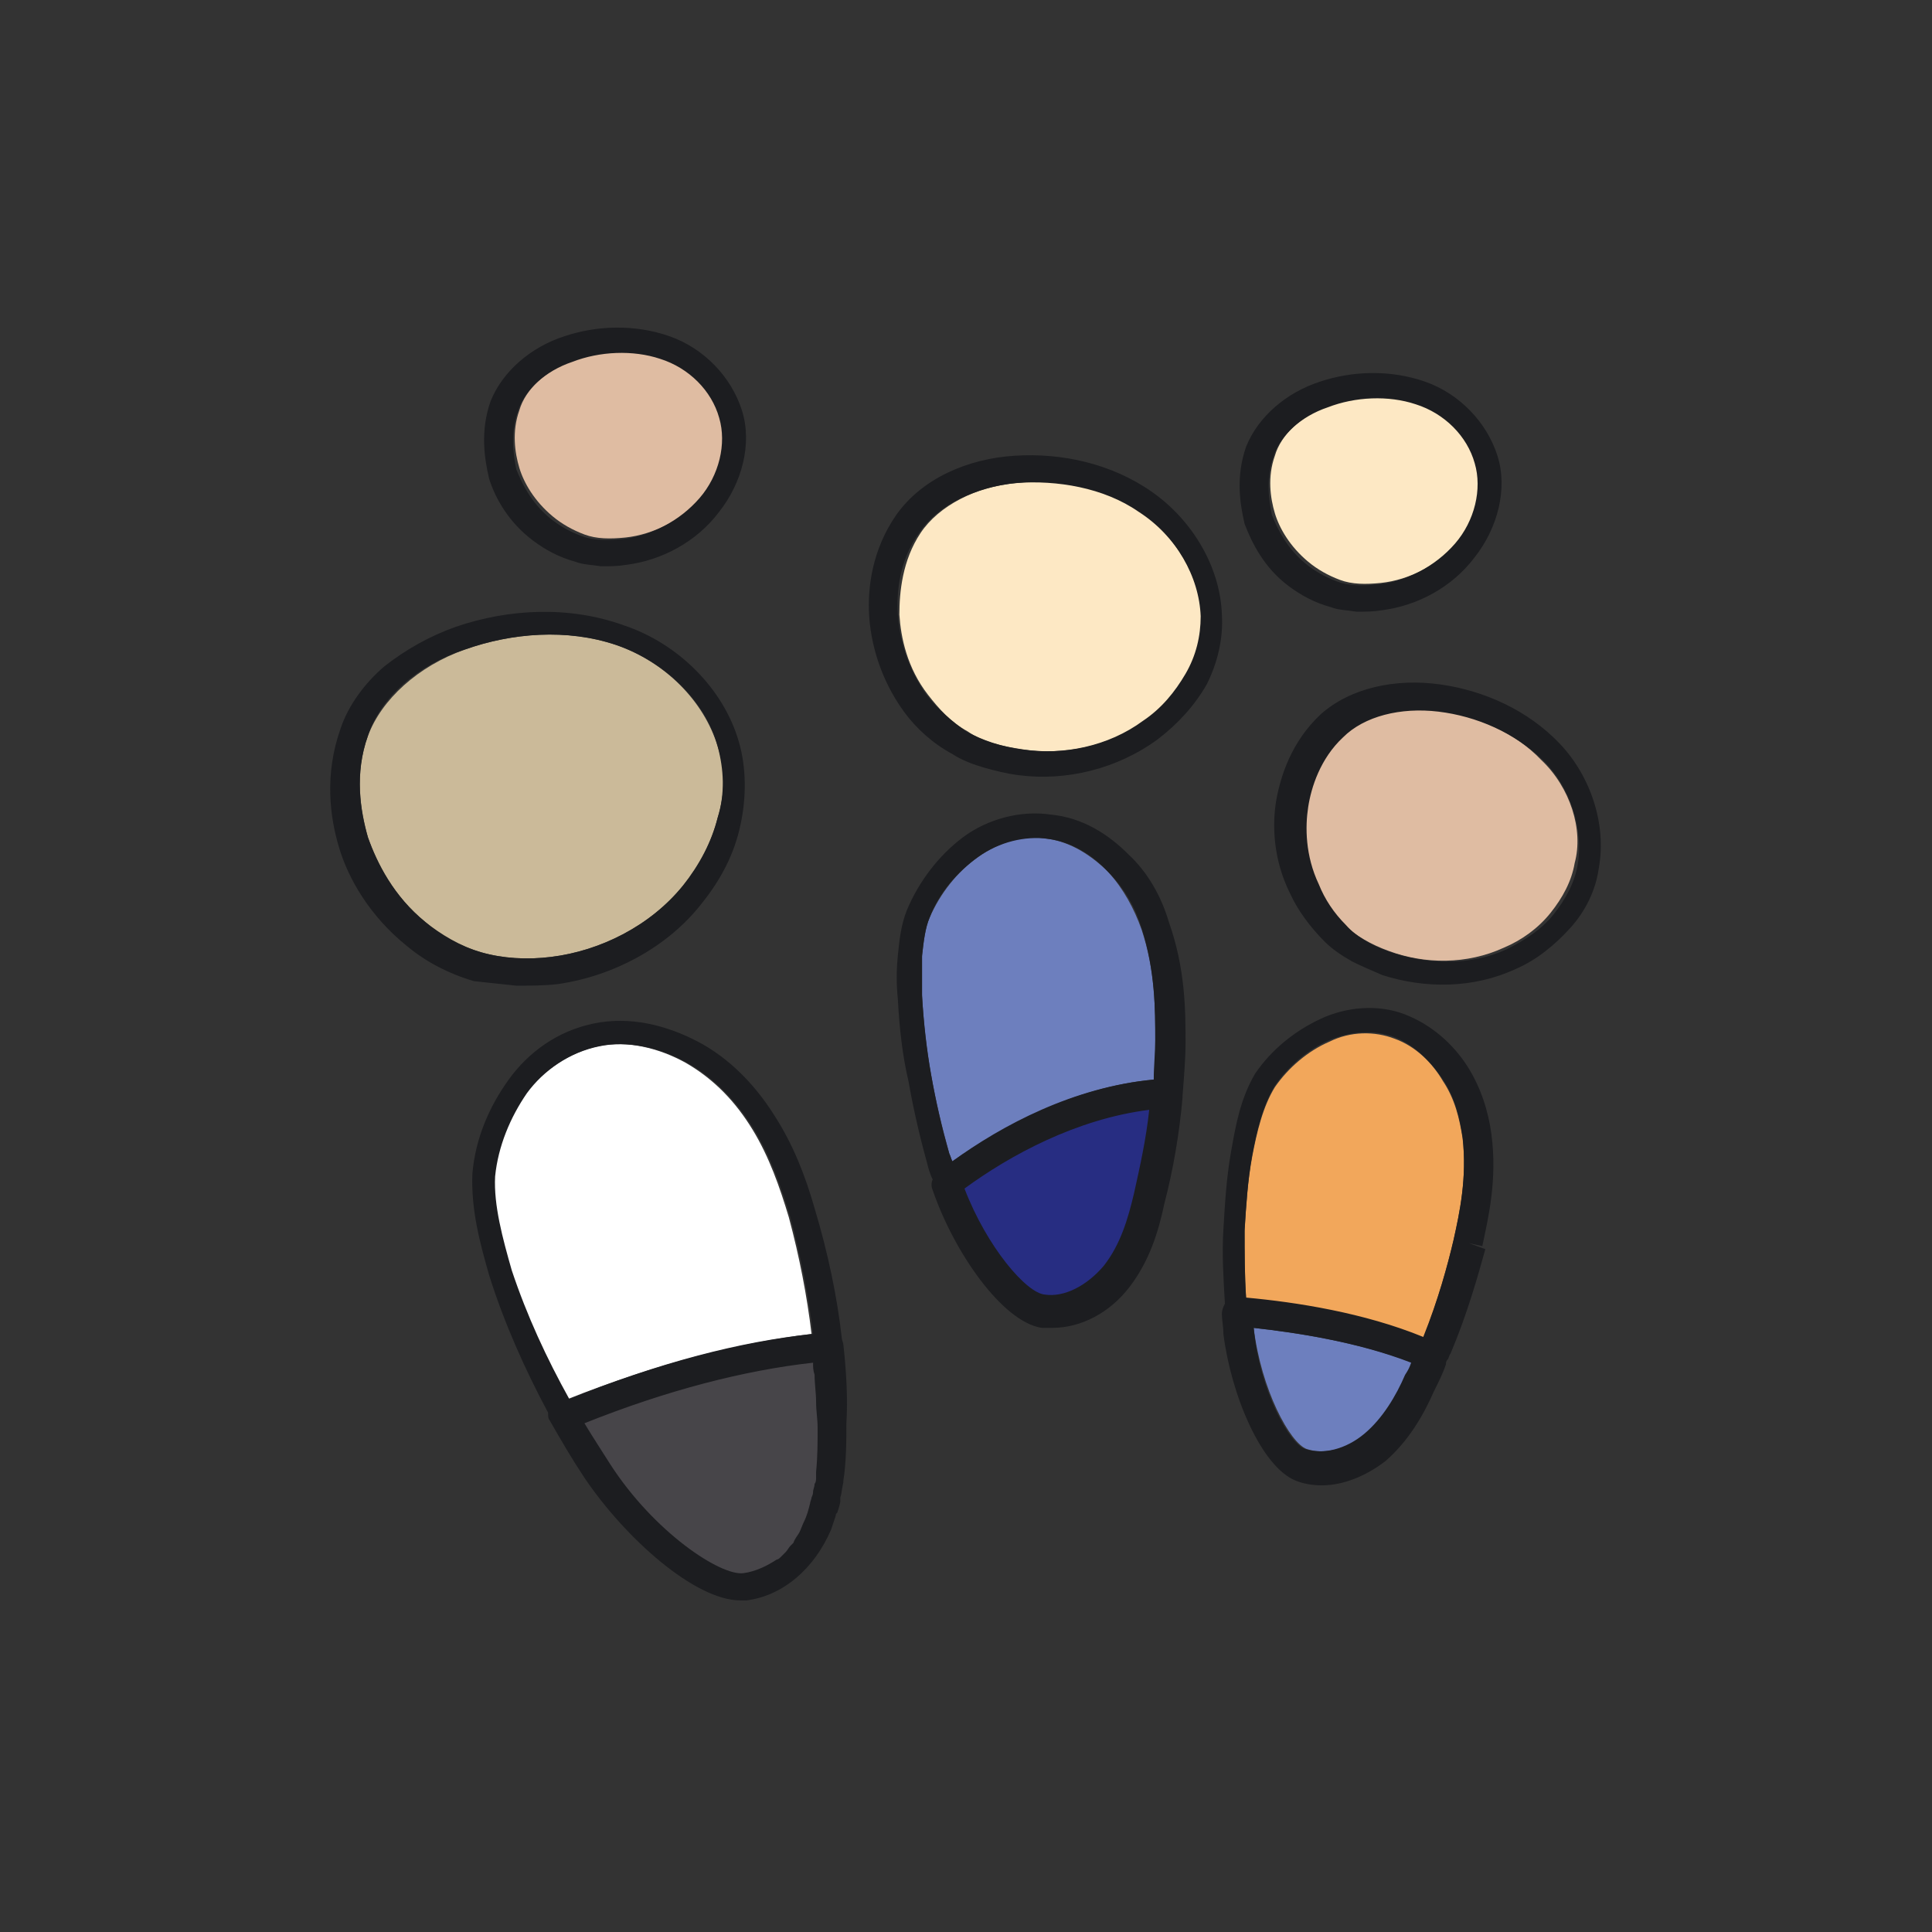 <svg version="1.1" id="Слой_1" xmlns="http://www.w3.org/2000/svg" x="0" y="0" viewBox="0 0 127.6 127.6" xml:space="preserve"><rect x="0" y="0" width="127.6" height="127.6" fill="#333333" stroke="none"/><style>.st2{fill:#474549}</style><path d="M52.1 80.4c-.6-2-1.3-4-2.4-5.8-1.1-1.8-2.5-3.3-4.4-4.4-1.8-1-3.9-1.5-5.8-1.1-1.9.4-3.6 1.6-4.8 3.1-1.1 1.5-1.9 3.5-2.1 5.5-.1 2 .5 4.1 1.1 6.2 1 2.9 2.3 5.8 3.8 8.5 5.8-2.3 11.2-3.7 16.1-4.3-.3-2.5-.8-5.1-1.5-7.7z" fill="#fff"/><path d="M47.4 49.3c-.9-3-3.5-5.6-6.7-6.7-3.2-1.1-6.9-.8-10 .3s-5.5 3.3-6.4 5.7c-.9 2.5-.5 4.9 0 6.7.6 1.7 1.7 3.9 3.8 5.6 1 .9 2.3 1.6 3.7 2 1.4.4 3 .5 4.6.3 3.2-.4 6.5-2 8.7-4.7 1.1-1.3 1.9-2.9 2.3-4.5.5-1.6.5-3.2 0-4.7z" fill="#cbba99"/><path class="st2" d="M54.3 98.6c0-.2.1-.4.1-.5s0-.3.1-.4v-.4c.1-1.1.1-2 .1-3.1 0-.6 0-1.2-.1-1.8 0-.2 0-.5-.1-.8 0-.3 0-.8-.1-1.1 0-.3 0-.5-.1-.9-4.8.5-10.3 1.9-16.2 4.3.6 1.1 1.2 1.9 1.8 2.9 3.1 4.8 7.8 7.9 9.4 7.7.9-.1 1.6-.5 2.4-1.1.1-.1.2-.1.3-.2l.3-.3c.1-.1.2-.3.3-.4l.2-.2c.2-.2.3-.4.4-.8.1-.2.2-.5.3-.8.2-.4.3-.9.4-1.3 0-.1.1-.3.1-.4.3-.2.4-.3.4-.4z"/><path class="st2" d="M51.6 102.7c-.1.1-.2.2-.3.2.1-.1.2-.1.3-.2zM54 92.6c0-.6-.1-1.2-.1-1.8 0 .3.1.7.1 1-.1.3 0 .6 0 .8zm-.1 5.3c0 .2-.1.4-.1.5 0-.1 0-.3.1-.5zm-1.1 3.2c-.1.2-.3.4-.4.7.2-.2.3-.4.4-.7zm1.2-3.9v.4c-.1-.2 0-.3 0-.4zm-1.8 4.8c-.1.1-.2.3-.3.4.1-.1.2-.3.3-.4zm1-1.6c-.1.2-.2.5-.3.7.1-.2.2-.4.3-.7zm.4-1.2c0-.1.1-.3.1-.4 0 .2-.1.3-.1.4z"/><path d="M68.9 86c1.5.2 3.1-.7 4.2-2.1 1.2-1.5 1.7-3.4 2.2-5.2.4-2 .9-4 1.1-6-5.2.7-10 3.3-13.2 5.6 1.6 4.4 4.4 7.6 5.7 7.7z" fill="#272d82"/><path d="M96 81.9c.4-1.8.9-4.1.6-6.7-.2-1.3-.5-2.6-1.3-3.8-.7-1.2-1.8-2.3-3.2-2.8-1.3-.5-2.9-.5-4.3.2-1.4.6-2.7 1.7-3.6 3-.8 1.3-1.2 3-1.5 4.6s-.4 3.3-.5 4.9c0 1.5 0 3 .1 4.5 3.3.3 7.7.9 11.7 2.6 1-2.6 1.6-4.8 2-6.5z" fill="#f2a75b"/><path d="M73.2 57.6c-1.1-1.1-2.5-2-4-2.2-1.5-.3-3.2.2-4.6 1.2s-2.5 2.4-3.2 4c-.3.7-.4 1.6-.5 2.5s-.1 1.8 0 2.7c.1 1.8.3 3.6.6 5.2.3 1.7.7 3.4 1.2 5.2.1.2.1.3.2.5 3.3-2.3 8-4.9 13.3-5.4.1-1 .1-1.8.1-2.6 0-2 0-4.6-.9-7.3-.5-1.4-1.2-2.7-2.2-3.8zm9.6 30.1c0 .1 0 .1 0 0 .5 4.1 2.4 7.6 3.5 8 1.2.4 2.7 0 3.9-1 1.2-1 2.1-2.6 2.7-3.9.1-.3.3-.5.4-.8-3.7-1.4-7.8-2-10.5-2.3z" fill="#6d7fbe"/><path d="M101.8 50.2c-1.8-1.9-4.5-3-7-3.3s-4.9.3-6.3 1.7-2 3.2-2.3 4.6c-.2 1.4-.2 3.2.7 5.1.4.9 1 1.9 1.8 2.7s1.9 1.4 3 1.8c2.4.9 5.2.9 7.6-.2 1.2-.5 2.3-1.3 3.1-2.3.8-1 1.4-2.1 1.6-3.3.6-2.2-.3-5-2.2-6.8zM47.6 27.5c-.5-1.7-2.1-3.2-3.9-3.9-1.9-.6-4.1-.5-5.8.2-1.8.6-3.2 1.9-3.6 3.3-.5 1.4-.3 2.8 0 3.8s1 2.2 2.2 3.2c.6.5 1.3.9 2.1 1.2s1.7.3 2.7.2c1.9-.2 3.8-1.2 5.1-2.7 1.1-1.5 1.7-3.6 1.2-5.3z" fill="#dfbca2"/><path d="M75.3 33.8c-2.4-1.6-5.4-2.2-8.1-1.9-2.7.2-5.2 1.5-6.4 3.3s-1.4 3.9-1.4 5.4c.1 1.5.5 3.5 1.9 5.3.7.9 1.5 1.8 2.6 2.4 1 .7 2.3 1 3.7 1.2 2.7.4 5.7-.2 8-1.9 1.2-.8 2.1-1.9 2.8-3.1.7-1.2 1-2.5 1-3.8-.2-2.6-1.7-5.3-4.1-6.9zm22.2-3.3c-.5-1.7-2.1-3.3-3.9-3.9-1.9-.6-4.1-.5-5.8.2-1.8.6-3.2 1.9-3.6 3.3-.5 1.4-.3 2.8 0 3.8s1 2.2 2.2 3.2c.6.5 1.3.9 2.1 1.2.8.3 1.7.3 2.7.2 1.9-.2 3.8-1.2 5.1-2.7 1.2-1.5 1.7-3.6 1.2-5.3z" fill="#fde8c4"/><path d="M34.1 65.1c.9 0 1.8 0 2.7-.1 3.6-.5 7.3-2.4 9.6-5.4 1.2-1.5 2.1-3.2 2.5-5.1.4-1.8.4-3.8-.1-5.5-1-3.5-4-6.5-7.6-7.7-3.6-1.3-7.6-1.1-11.1.1-1.7.6-3.3 1.5-4.7 2.6-1.3 1.1-2.4 2.6-2.9 4.1-1.1 3.1-.7 5.9-.1 7.9s2 4.5 4.5 6.5c1.2 1 2.7 1.8 4.4 2.3.9.1 1.9.2 2.8.3zm-9.8-16.5c.8-2.5 3.3-4.7 6.4-5.7 3.1-1.1 6.7-1.4 10-.3 3.2 1.1 5.9 3.7 6.7 6.7.4 1.5.5 3.1 0 4.7-.4 1.6-1.2 3.1-2.3 4.5-2.1 2.6-5.4 4.3-8.7 4.7-1.6.2-3.2.1-4.6-.3-1.4-.4-2.7-1.2-3.7-2-2.1-1.7-3.2-3.9-3.8-5.6-.5-1.7-.9-4.2 0-6.7zm31.4 40.2c0-.1-.1-.3-.1-.4-.3-2.7-.9-5.6-1.8-8.6-.6-2.1-1.4-4.2-2.7-6.2-1.2-1.9-2.9-3.7-5-4.8-2.1-1.1-4.5-1.7-6.9-1.2s-4.3 1.9-5.6 3.7c-1.3 1.8-2.2 3.9-2.4 6.2-.1 2.4.5 4.6 1.1 6.7 1 3.2 2.4 6.3 3.9 9.1 0 .2 0 .4.1.5.8 1.4 1.5 2.6 2.3 3.8 2.7 4 7.3 8.1 10.3 8.1h.4c2.4-.3 4.5-2.1 5.6-4.7l.3-.9c0-.1 0-.1.1-.2.1-.3.2-.6.2-.8v-.2c.1-.3.1-.6.2-1v-.1c.2-1.3.2-2.6.2-3.8.1-1.6 0-3.4-.2-5.2zm-23-11.1c.2-2 1-3.9 2.1-5.5 1.1-1.5 2.8-2.7 4.8-3.1 1.9-.4 4 .1 5.8 1.1s3.3 2.6 4.4 4.4c1.1 1.8 1.8 3.8 2.4 5.8.7 2.6 1.2 5.2 1.5 7.7-4.8.5-10.2 1.9-16.1 4.3-1.5-2.7-2.8-5.5-3.8-8.5-.6-2.1-1.2-4.3-1.1-6.2zm16.4 26.2c-1.5.2-5.9-2.7-8.8-7.2-.5-.8-1.1-1.7-1.7-2.7 5.5-2.2 10.6-3.5 15.1-4 0 .3 0 .5.1.8 0 .6.1 1.2.1 1.8 0 .6.1 1.1.1 1.7 0 1 0 1.9-.1 2.9v.4c0 .1 0 .3-.1.4 0 .2-.1.4-.1.5s0 .2-.1.4c0 .1-.1.3-.1.4-.1.4-.2.8-.4 1.2-.1.2-.2.5-.3.7s-.3.4-.4.7l-.2.2c-.1.1-.2.3-.3.4l-.3.3c-.1.1-.2.2-.3.2-.6.4-1.4.8-2.2.9zm25.4-47.5c-1.3-1.3-3-2.4-5.1-2.6-2-.3-4.2.3-5.8 1.5-1.6 1.2-2.9 2.9-3.7 4.8-.4 1-.5 2-.6 3-.1 1-.1 1.9 0 2.9.1 1.9.3 3.7.7 5.4.3 1.7.7 3.5 1.2 5.3.1.4.2.8.4 1.2-.1.2-.1.5 0 .7 1.4 4.1 4.6 8.7 7.2 9.1h.7c1.9 0 3.8-1 5.1-2.7 1.3-1.7 1.9-3.6 2.3-5.5.6-2.3 1-4.7 1.2-7v-.1c.1-1.3.2-2.5.2-3.5h-1 1c0-2.1 0-4.9-1.1-8-.5-1.7-1.4-3.3-2.7-4.5zM63.7 78.5c3-2.2 7.4-4.6 12.2-5.2-.2 1.9-.6 3.7-1 5.5-.4 1.7-.9 3.4-2 4.8-1.1 1.3-2.6 2.1-3.9 1.9-1.2-.1-3.8-3.1-5.3-7zm12.6-9.8c0 .8-.1 1.7-.1 2.6-5.3.5-10 3-13.3 5.4-.1-.2-.1-.3-.2-.5-.5-1.7-.9-3.5-1.2-5.2s-.5-3.5-.6-5.2v-2.7c.1-.9.2-1.8.5-2.5.6-1.6 1.8-3 3.2-4s3.1-1.4 4.6-1.2c1.6.2 3 1.1 4 2.2 1.1 1.1 1.8 2.4 2.2 3.7.9 2.8.9 5.4.9 7.4zm4.4-28.1c-.1-3.1-1.9-6.2-4.6-8.1-2.7-1.9-6-2.6-9.1-2.4s-6.1 1.5-7.8 3.9c-1.6 2.3-1.9 4.8-1.8 6.6.1 1.8.7 4.2 2.3 6.4.8 1.1 1.9 2.1 3.2 2.8.6.4 1.4.7 2.1.9s1.5.4 2.3.5c3.1.4 6.5-.4 9.2-2.4 1.3-1 2.4-2.2 3.2-3.6.7-1.4 1.1-3 1-4.6zm-1.4.1c0 1.3-.3 2.6-1 3.8s-1.6 2.3-2.8 3.1c-2.3 1.7-5.3 2.3-8 1.9-1.4-.2-2.6-.6-3.7-1.2-1-.7-1.9-1.5-2.6-2.4-1.3-1.8-1.8-3.8-1.9-5.3-.1-1.5.1-3.6 1.4-5.4 1.2-1.8 3.6-3 6.4-3.3 2.7-.2 5.8.3 8.1 1.9 2.5 1.6 4 4.3 4.1 6.9zm17.6 29.7c-.9-1.4-2.3-2.7-4.1-3.4-1.8-.7-3.9-.5-5.6.3s-3.2 2-4.3 3.6c-1 1.7-1.3 3.5-1.6 5.2-.3 1.7-.4 3.4-.5 5.1-.1 1.6 0 3.2.1 4.9-.1.2-.2.4-.2.7 0 .4.1.8.1 1.3.5 4 2.5 8.8 4.8 9.7.5.2 1.1.3 1.7.3 1.4 0 2.9-.6 4.2-1.6 1.5-1.3 2.5-3 3.2-4.6.3-.6.6-1.2.8-1.8 0-.1 0-.2.1-.3.1-.1.1-.3.2-.4 1.1-2.6 1.8-5.1 2.3-6.9l-1.1-.4.9.2c.4-1.9 1-4.4.6-7.4-.2-1.5-.7-3.1-1.6-4.5zM96 81.9c-.4 1.7-1 3.9-2 6.4-3.9-1.6-8.4-2.3-11.7-2.6-.1-1.5-.1-3-.1-4.5.1-1.6.2-3.2.5-4.9.3-1.6.7-3.3 1.5-4.6.9-1.3 2.2-2.4 3.6-3s3-.7 4.3-.2 2.4 1.6 3.2 2.8c.8 1.2 1.1 2.5 1.3 3.8.3 2.7-.2 5-.6 6.8zm-13.2 5.8c2.7.3 6.8.9 10.4 2.3-.1.3-.2.5-.4.8-.6 1.4-1.5 2.9-2.7 3.9s-2.7 1.4-3.9 1c-1-.3-3-3.8-3.4-8 0 .1 0 .1 0 0zM103 49.1c-2.1-2.2-5-3.5-7.9-3.9s-5.9.2-7.9 2c-1.9 1.8-2.6 4-2.9 5.6-.3 1.7-.2 4 .9 6.2.5 1.1 1.3 2.2 2.3 3.2.5.5 1.1.9 1.8 1.3.6.3 1.3.6 2 .9 2.8.9 6 .9 8.8-.4 1.4-.6 2.6-1.6 3.6-2.7s1.7-2.5 1.9-4c.5-2.8-.5-6-2.6-8.2zm1.2 8c-.2 1.2-.8 2.3-1.6 3.3s-1.9 1.7-3.1 2.3c-2.4 1.1-5.2 1-7.6.2-1.2-.4-2.3-1-3-1.8-.8-.8-1.4-1.7-1.8-2.7-.9-1.9-.9-3.8-.7-5.1.2-1.3.8-3.2 2.3-4.6 1.4-1.4 3.8-2 6.3-1.7s5.1 1.4 7 3.3c1.7 1.7 2.6 4.5 2.2 6.8zm-69-21.4c.8.6 1.7 1.1 2.8 1.4.5.2 1.1.2 1.7.3.6 0 1.1 0 1.7-.1 2.3-.3 4.6-1.5 6.1-3.5 1.5-1.9 2.2-4.5 1.5-6.7s-2.5-4.1-4.8-4.9-4.8-.7-6.9 0c-2.2.7-4.1 2.3-4.9 4.3-.7 2-.4 3.8-.1 5.1.4 1.3 1.3 2.9 2.9 4.1zm-1-8.5c.4-1.4 1.8-2.7 3.6-3.3 1.8-.7 4-.8 5.8-.2 1.9.6 3.4 2.1 3.9 3.9.5 1.7 0 3.8-1.3 5.3s-3.2 2.5-5.1 2.7c-1 .1-1.9.1-2.7-.2s-1.5-.7-2.1-1.2c-1.2-1-1.8-2.2-2.2-3.2-.2-1-.4-2.4.1-3.8zm50.9 11.5c.8.6 1.7 1.1 2.8 1.4.5.2 1.1.2 1.7.3.6 0 1.1 0 1.7-.1 2.3-.3 4.6-1.5 6.1-3.5 1.5-1.9 2.2-4.5 1.5-6.7s-2.5-4.1-4.8-4.9-4.8-.7-6.9 0c-2.2.7-4.1 2.3-4.9 4.3-.7 2-.4 3.8-.1 5.1.5 1.3 1.3 2.9 2.9 4.1zm-1-8.5c.4-1.4 1.8-2.7 3.6-3.3 1.8-.7 4-.8 5.8-.2 1.9.6 3.4 2.1 3.9 3.9.5 1.7 0 3.8-1.3 5.3s-3.2 2.5-5.1 2.7c-1 .1-1.9.1-2.7-.2-.8-.3-1.5-.7-2.1-1.2-1.2-1-1.8-2.2-2.2-3.2-.2-1-.4-2.4.1-3.8z" fill="#1c1d20"/></svg>